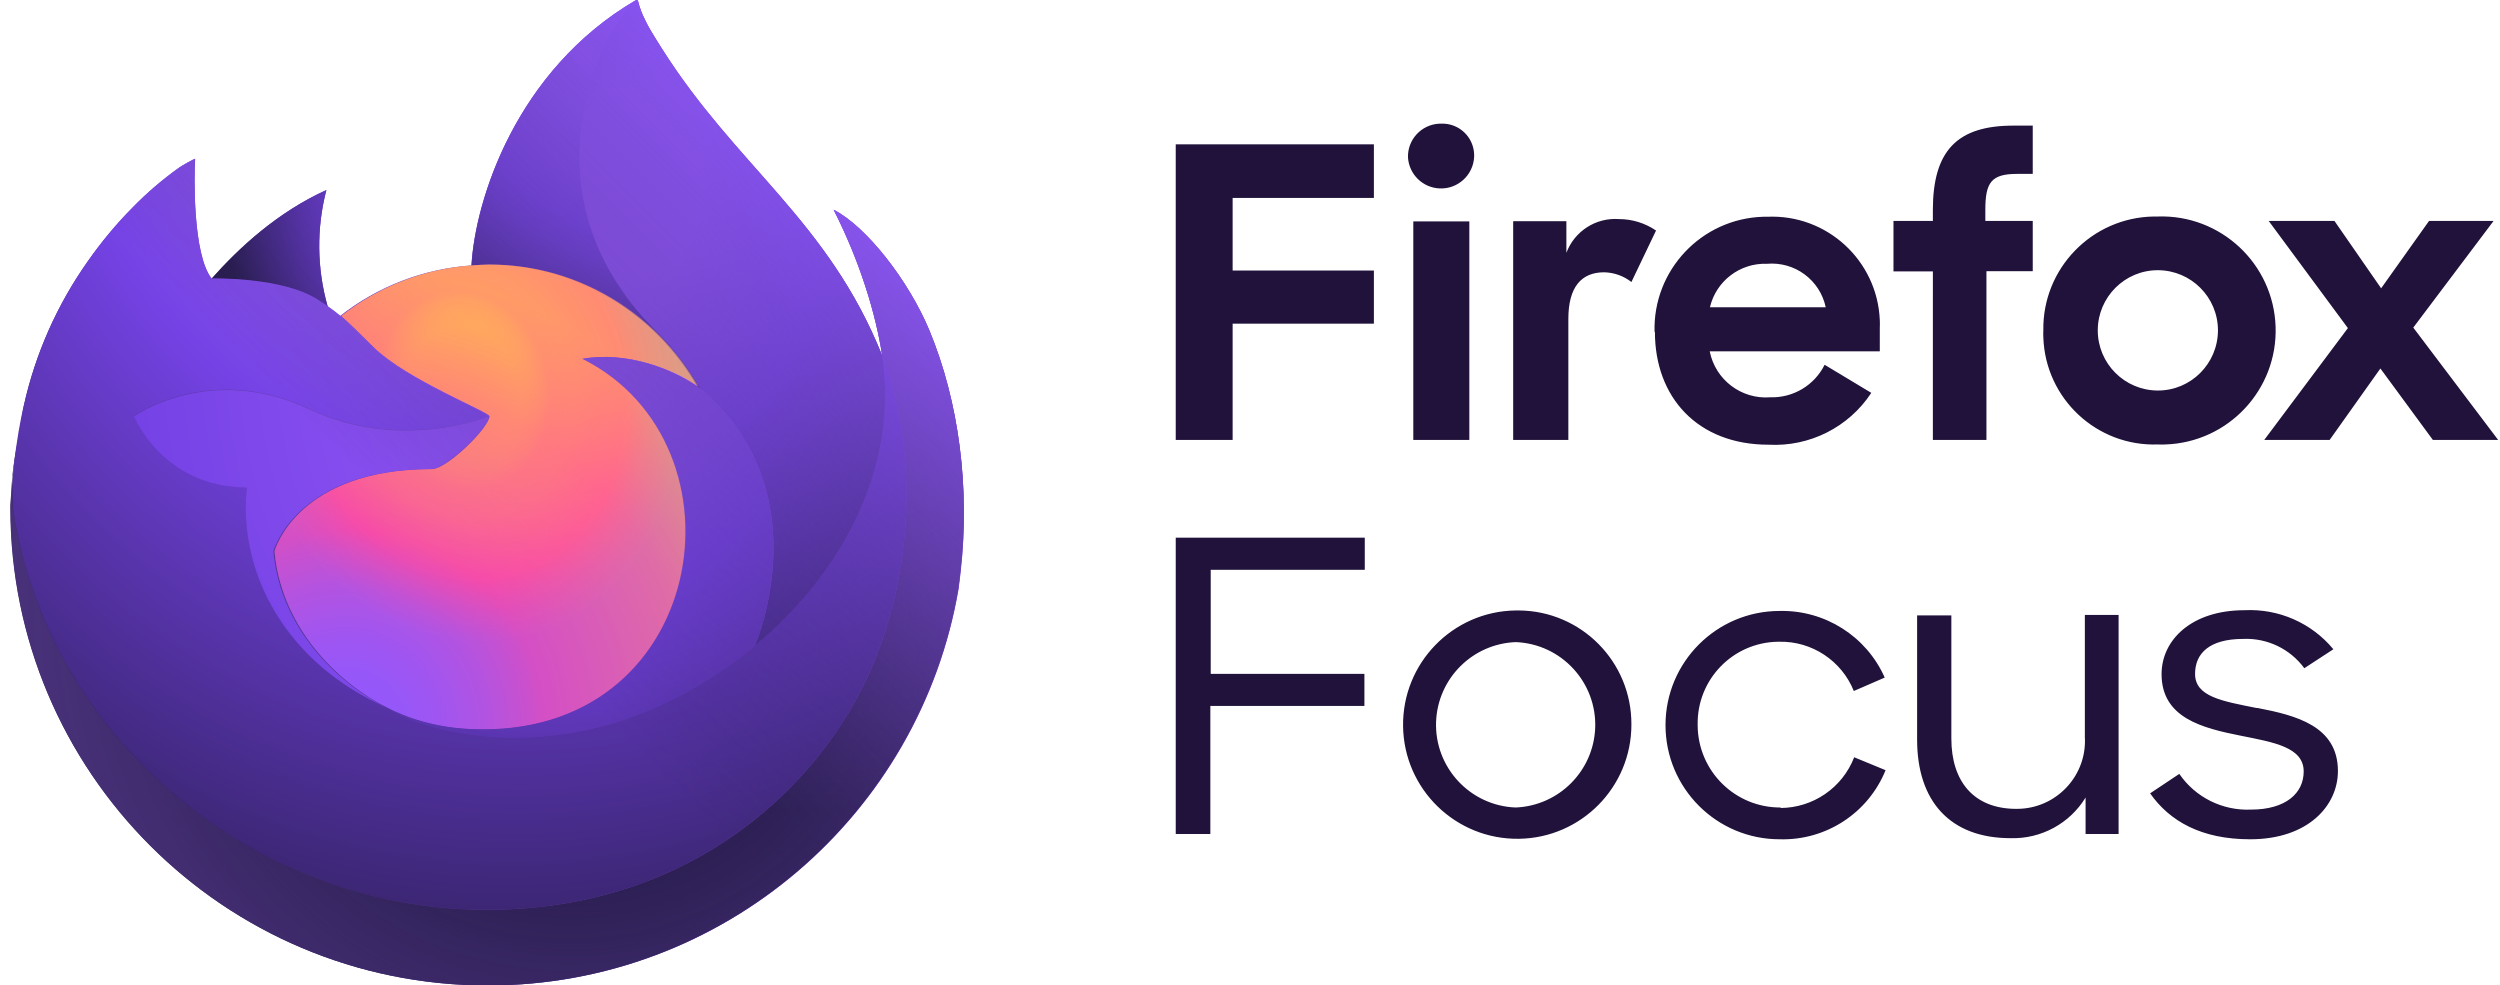 <svg xmlns="http://www.w3.org/2000/svg" width="203" height="80" viewBox="0 0 203 80"><path fill="#20123A" d="M95.47 11.72h16.09v4.35h-11.47v5.9h11.47v4.31h-11.47v9.44h-4.62v-24zm21.56-1.68c1.42-.05 2.62 1.06 2.67 2.49v.21c-.07 1.48-1.33 2.63-2.81 2.56-1.36-.06-2.46-1.13-2.56-2.49-.06-1.47 1.09-2.71 2.57-2.77h.13m-2.27 7.94h4.55v17.74h-4.55V17.98zm17.71 4.92c-.63-.5-1.41-.77-2.21-.79-1.85 0-2.91 1.19-2.91 3.79v9.82h-4.48V17.96h4.32v2.57c.66-1.76 2.4-2.88 4.28-2.74 1.07 0 2.12.33 3 .93l-2 4.18zm1.88 4.05c-.14-5.02 3.82-9.21 8.85-9.35h.31c4.83-.21 8.92 3.54 9.13 8.38.01.23.01.46 0 .68v1.87h-13.81c.46 2.31 2.57 3.91 4.91 3.73 1.86.06 3.59-.97 4.42-2.64l3.79 2.28c-1.83 2.79-5.01 4.39-8.34 4.21-5.77 0-9.23-3.85-9.23-9.16m4.51-2h9.36c-.47-2.22-2.52-3.73-4.78-3.53-2.18-.08-4.12 1.4-4.62 3.52m14.9-7h3.2v-.89c0-4.84 2-6.85 6.53-6.85h1.58v3.92h-1.28c-2.11 0-2.57.72-2.57 2.93v.89h3.85v4.08h-3.76v13.7h-4.35V22.04h-3.2v-4.1zm12.17 8.89c-.08-5.03 3.94-9.17 8.97-9.25h.33c5.11-.17 9.39 3.84 9.56 8.95.17 5.11-3.84 9.39-8.95 9.56-.2.01-.41.01-.61 0-4.97.17-9.13-3.72-9.3-8.69-.01-.19-.01-.38 0-.57m14.18 0c0-2.7-2.18-4.88-4.87-4.89s-4.88 2.18-4.89 4.87v.01c0 2.7 2.18 4.88 4.87 4.89s4.88-2.18 4.89-4.88m10.55-.19-6.43-8.7h5.34l3.79 5.47 3.89-5.47h5.24l-6.52 8.66 6.89 9.12h-5.3l-4.26-5.8-4.12 5.8h-5.31l6.79-9.08zM95.47 67.72h2.81v-10.4h12.51v-2.6H98.31v-8.45h12.51v-2.61H95.47v24.06zm27.6-18.15c-5.12.07-9.21 4.28-9.14 9.4s4.28 9.21 9.4 9.14c5.07-.07 9.14-4.2 9.14-9.27.03-5.09-4.06-9.24-9.15-9.27h-.25m0 16c-3.71-.14-6.6-3.27-6.46-6.97.14-3.51 2.95-6.32 6.46-6.46 3.71.14 6.6 3.27 6.46 6.97-.14 3.51-2.96 6.32-6.46 6.46m21.54 0c-3.71.03-6.73-2.95-6.76-6.66v-.07c-.06-3.66 2.85-6.67 6.51-6.73h.11c2.65-.06 5.07 1.54 6.06 4l2.51-1.09c-1.49-3.36-4.86-5.49-8.53-5.41-5.12 0-9.27 4.15-9.27 9.27s4.15 9.27 9.27 9.27c3.76.11 7.19-2.13 8.6-5.61l-2.55-1.05c-.96 2.48-3.34 4.11-6 4.12m24.73-5.77c.18 3.04-2.15 5.65-5.19 5.83-.12.01-.25.01-.37.01-3.48 0-5.28-2.25-5.28-5.71v-10h-2.78v10.09c0 5 2.68 8 7.59 8 2.48.07 4.8-1.19 6.09-3.3v2.96h2.68V49.93h-2.74v9.91zm13.95-2.35c-2.81-.56-5-.92-5-2.77 0-1.65 1.14-2.84 3.92-2.84 1.94-.08 3.8.81 4.95 2.38l2.36-1.54c-1.77-2.14-4.45-3.31-7.22-3.17-4.29 0-6.73 2.41-6.73 5.19 0 3.56 3.32 4.38 6.43 5 2.64.53 5.11.92 5.11 2.9 0 1.78-1.47 3.1-4.28 3.1-2.31.1-4.51-.99-5.82-2.9l-2.37 1.58c1.6 2.28 4.18 3.73 8.12 3.73 4.72 0 7.13-2.74 7.13-5.54 0-3.66-3.41-4.52-6.52-5.12"/><linearGradient id="a" x1="74.368" x2="7.3" y1="738.566" y2="780.813" gradientTransform="translate(0 -718)" gradientUnits="userSpaceOnUse"><stop offset="0" stop-color="#9658f9"/><stop offset=".13" stop-color="#9356f4"/><stop offset=".29" stop-color="#8951e5"/><stop offset=".46" stop-color="#7a49cd"/><stop offset=".64" stop-color="#643dab"/><stop offset=".82" stop-color="#492e81"/><stop offset="1" stop-color="#291d4f"/></linearGradient><path fill="url(#a)" d="M75.47 26.84c-1.69-4.05-5.1-8.43-7.78-9.81 2.18 4.27 3.44 8.56 3.93 11.76v.06C67.24 17.93 59.8 13.53 53.73 3.94c-.31-.49-.61-.97-.92-1.49-.17-.29-.3-.55-.42-.8-.25-.49-.45-1-.58-1.53 0-.03-.01-.05-.02-.07-.02-.02-.04-.03-.06-.03-.02-.01-.05-.01-.07 0l-.02.01c-.01 0-.02.01-.03.01l.01-.02c-9.74 5.7-13.04 16.25-13.34 21.53-3.89.27-7.61 1.7-10.67 4.11-.32-.27-.66-.52-1-.76-.88-3.09-.92-6.36-.11-9.47-3.98 1.81-7.08 4.68-9.33 7.21h.01c-1.54-1.95-1.43-8.37-1.34-9.71-.02-.08-1.15.59-1.29.69-1.36.97-2.62 2.05-3.79 3.25-1.33 1.34-2.54 2.8-3.62 4.34-2.5 3.53-4.27 7.52-5.21 11.74-.02.08-.03.17-.05.26-.07.34-.34 2.05-.38 2.42v.08c-.34 1.76-.55 3.55-.63 5.35v.2c0 21.41 17.35 38.76 38.76 38.76 19.17 0 35.09-13.92 38.21-32.2.07-.49.12-.99.18-1.49.74-6.66-.13-13.65-2.55-19.49zM30.79 57.18c.18.09.35.18.54.26l.03.02c-.19-.09-.38-.19-.57-.28zm40.84-28.31v-.04.04z"/><radialGradient id="b" cx="-650.35" cy="-14.073" r="1.333" gradientTransform="matrix(-23.53 55.869 -59 -24.849 -16068.376 35997.738)" gradientUnits="userSpaceOnUse"><stop offset="0" stop-color="#9658f9"/><stop offset=".65" stop-color="#291d4f"/></radialGradient><path fill="url(#b)" d="M75.47 26.84c-1.69-4.05-5.1-8.43-7.78-9.81 2.18 4.27 3.44 8.56 3.93 11.76v.08c3.66 9.91 1.66 20-1.21 26.16-4.44 9.53-15.2 19.3-32.02 18.83-18.18-.52-34.2-14.01-37.19-31.69-.55-2.79 0-4.2.27-6.46-.33 1.74-.46 2.25-.63 5.35v.2c0 21.41 17.35 38.76 38.76 38.76 19.17 0 35.09-13.92 38.21-32.2.07-.5.12-.99.18-1.49.77-6.66-.1-13.65-2.52-19.49z"/><radialGradient id="c" cx="-645.949" cy="12.062" r="1.333" gradientTransform="translate(39160.391 -680.769) scale(60.553)" gradientUnits="userSpaceOnUse"><stop offset=".25" stop-color="#ab71ff" stop-opacity="0"/><stop offset=".42" stop-color="#9462e0" stop-opacity=".18"/><stop offset=".73" stop-color="#573b8d" stop-opacity=".65"/><stop offset=".94" stop-color="#291d4f"/></radialGradient><path fill="url(#c)" d="M75.47 26.84c-1.69-4.05-5.1-8.43-7.78-9.81 2.18 4.27 3.44 8.56 3.93 11.76v.08c3.66 9.91 1.66 20-1.21 26.16-4.44 9.53-15.2 19.3-32.02 18.83-18.18-.52-34.2-14.01-37.19-31.69-.55-2.79 0-4.2.27-6.46-.33 1.74-.46 2.25-.63 5.35v.2c0 21.41 17.35 38.76 38.76 38.76 19.17 0 35.09-13.92 38.21-32.2.07-.5.12-.99.18-1.49.77-6.66-.1-13.65-2.52-19.49z"/><radialGradient id="d" cx="-641.657" cy="16.393" r="1.333" gradientTransform="translate(28143.56 -719.26) scale(43.774)" gradientUnits="userSpaceOnUse"><stop offset=".18" stop-color="#9658f9"/><stop offset=".33" stop-color="#7e48ea"/><stop offset=".37" stop-color="#7542e5"/><stop offset=".41" stop-color="#6a3dd0"/><stop offset=".48" stop-color="#5332a2"/><stop offset=".56" stop-color="#41297e"/><stop offset=".63" stop-color="#342264"/><stop offset=".69" stop-color="#2c1e54"/><stop offset=".74" stop-color="#291d4f"/></radialGradient><path fill="url(#d)" d="m56.64 31.4.24.18c-.97-1.73-2.18-3.31-3.6-4.7C41.23 14.83 50.12.75 51.62.04l.01-.02c-9.74 5.7-13.04 16.25-13.34 21.53.45-.03.9-.07 1.36-.07 7.27 0 13.6 3.99 16.99 9.92z"/><radialGradient id="e" cx="-633.964" cy="25.394" r="1.333" gradientTransform="translate(18323.092 -673.614) scale(28.858)" gradientUnits="userSpaceOnUse"><stop offset=".07" stop-color="#9358fc"/><stop offset=".13" stop-color="#9857f8"/><stop offset=".21" stop-color="#a755eb"/><stop offset=".3" stop-color="#bf52d7"/><stop offset=".39" stop-color="#e14eba"/><stop offset=".42" stop-color="#ef4caf"/><stop offset=".74" stop-color="#ff7583"/><stop offset=".97" stop-color="#ffb753"/></radialGradient><path fill="url(#e)" d="M39.76 33.8c-.06.96-3.47 4.29-4.66 4.29-11.02 0-12.81 6.67-12.81 6.67.49 5.62 4.4 10.24 9.13 12.69.22.11.43.21.65.31.38.17.76.32 1.14.47 1.62.57 3.32.9 5.04.97 19.32.91 23.06-23.1 9.12-30.07 3.57-.62 7.28.82 9.35 2.27-3.39-5.92-9.72-9.92-16.98-9.92-.46 0-.92.04-1.36.07-3.89.27-7.61 1.7-10.67 4.11.59.5 1.26 1.17 2.66 2.55 2.62 2.59 9.37 5.27 9.39 5.59z"/><radialGradient id="f" cx="-626.047" cy="48.158" r="1.333" gradientTransform="matrix(14.84 -3.672 4.313 17.433 9120.488 -3106.616)" gradientUnits="userSpaceOnUse"><stop offset=".22" stop-color="#ffb653" stop-opacity=".3"/><stop offset=".34" stop-color="#ff807a" stop-opacity=".5"/><stop offset=".44" stop-color="#ff7781" stop-opacity=".48"/><stop offset=".57" stop-color="#ff5c94" stop-opacity=".43"/><stop offset=".64" stop-color="#ff4aa2" stop-opacity=".4"/><stop offset=".86" stop-color="#9658f9" stop-opacity=".3"/></radialGradient><path fill="url(#f)" d="M39.76 33.8c-.06.96-3.47 4.29-4.66 4.29-11.02 0-12.81 6.67-12.81 6.67.49 5.62 4.4 10.24 9.13 12.69.22.11.43.21.65.31.38.17.76.32 1.14.47 1.62.57 3.32.9 5.04.97 19.32.91 23.06-23.1 9.12-30.07 3.57-.62 7.28.82 9.35 2.27-3.39-5.92-9.72-9.92-16.98-9.92-.46 0-.92.04-1.36.07-3.89.27-7.61 1.7-10.67 4.11.59.5 1.26 1.17 2.66 2.55 2.62 2.59 9.37 5.27 9.39 5.59z"/><radialGradient id="g" cx="-624.753" cy="34.774" r="1.333" gradientTransform="translate(13004.98 -707.997) scale(20.744)" gradientUnits="userSpaceOnUse"><stop offset=".03" stop-color="#9658f9"/><stop offset=".62" stop-color="#7542e5"/><stop offset=".72" stop-color="#6339c2"/><stop offset=".93" stop-color="#37246b"/><stop offset="1" stop-color="#291d4f"/></radialGradient><path fill="url(#g)" d="M25.81 24.37c.31.2.57.37.8.53-.88-3.09-.92-6.36-.11-9.47-3.98 1.81-7.08 4.68-9.33 7.21.19 0 5.82-.11 8.64 1.73z"/><radialGradient id="h" cx="-650.582" cy="-12.16" r="1.333" gradientTransform="matrix(-18.932 82.928 -65.091 -14.86 -13058.849 53750.367)" gradientUnits="userSpaceOnUse"><stop offset=".2" stop-color="#ab71ff"/><stop offset=".29" stop-color="#a46bfc"/><stop offset=".41" stop-color="#9059f2"/><stop offset=".54" stop-color="#7542e5"/><stop offset=".64" stop-color="#6239bf"/><stop offset=".94" stop-color="#291d4f"/></radialGradient><path fill="url(#h)" d="M1.2 42.17c2.99 17.67 19.01 31.17 37.2 31.68 16.83.48 27.59-9.29 32.02-18.83 2.87-6.16 4.86-16.24 1.21-26.16v-.08.06C73 37.82 68.44 46.51 61.3 52.39l-.02.05c-13.91 11.33-27.22 6.83-29.92 4.99-.18-.09-.37-.18-.56-.28-8.11-3.88-11.46-11.27-10.74-17.6-6.85 0-9.18-5.78-9.18-5.78s6.15-4.38 14.25-.57c7.51 3.53 14.55.57 14.55.57-.01-.32-6.76-3-9.39-5.59-1.41-1.38-2.07-2.05-2.66-2.55-.32-.27-.66-.52-1-.76-.23-.16-.49-.33-.8-.53-2.83-1.84-8.45-1.74-8.63-1.73h-.01c-1.54-1.95-1.43-8.37-1.34-9.71-.02-.08-1.15.59-1.29.69-1.36.97-2.62 2.05-3.79 3.25-1.33 1.34-2.54 2.8-3.62 4.34-2.5 3.53-4.27 7.52-5.21 11.74-.05.11-1.42 6.13-.74 9.25z"/><radialGradient id="i" cx="-644.843" cy="-13.873" r="1.333" gradientTransform="matrix(6.805 64.467 -42.375 4.473 3852.061 41647.512)" gradientUnits="userSpaceOnUse"><stop offset=".09" stop-color="#9658f9"/><stop offset=".14" stop-color="#8c51f3"/><stop offset=".26" stop-color="#7542e5"/><stop offset=".29" stop-color="#6e3ed6"/><stop offset=".4" stop-color="#5533a6"/><stop offset=".5" stop-color="#422980"/><stop offset=".59" stop-color="#342365"/><stop offset=".67" stop-color="#2c1e55"/><stop offset=".74" stop-color="#291d4f"/></radialGradient><path fill="url(#i)" d="M53.28 26.88c1.41 1.39 2.62 2.97 3.6 4.7.21.16.41.32.58.47 8.79 8.1 4.18 19.55 3.84 20.37 7.14-5.89 11.71-14.58 10.33-23.55-4.38-10.94-11.81-15.34-17.88-24.93-.31-.49-.61-.97-.92-1.49-.17-.29-.31-.55-.43-.8-.25-.49-.45-1-.58-1.53 0-.03-.01-.05-.02-.07-.02-.02-.04-.03-.06-.03-.02-.01-.05-.01-.07 0l-.02.01c-.01 0-.02.01-.03.01-1.5.71-10.39 14.79 1.66 26.84z"/><radialGradient id="j" cx="-644.895" cy="13.103" r="1.333" gradientTransform="translate(35673.16 -700.314) scale(55.247)" gradientUnits="userSpaceOnUse"><stop offset="0" stop-color="#9658f9"/><stop offset=".12" stop-color="#9155f6"/><stop offset=".25" stop-color="#834cee"/><stop offset=".34" stop-color="#7542e5"/><stop offset=".78" stop-color="#291d4f"/></radialGradient><path fill="url(#j)" d="M57.46 32.05c-.17-.15-.37-.31-.58-.47l-.24-.18c-2.07-1.45-5.77-2.89-9.35-2.27 13.94 6.97 10.2 30.97-9.12 30.07-1.72-.07-3.42-.4-5.04-.97-.38-.14-.76-.3-1.14-.47-.22-.1-.44-.2-.65-.31l.03.02c2.7 1.84 16.01 6.33 29.92-4.99l.02-.05c.33-.83 4.93-12.28-3.85-20.38z"/><radialGradient id="k" cx="-645.837" cy="12.014" r="1.333" gradientTransform="translate(39035.883 -697.085) scale(60.343)" gradientUnits="userSpaceOnUse"><stop offset=".19" stop-color="#9658f9"/><stop offset=".49" stop-color="#834bed"/><stop offset=".66" stop-color="#7542e5"/><stop offset=".7" stop-color="#6b3dd2"/><stop offset=".79" stop-color="#52319f"/><stop offset=".91" stop-color="#291d4f"/></radialGradient><path fill="url(#k)" d="M22.2 44.76s1.79-6.67 12.81-6.67c1.19 0 4.6-3.32 4.66-4.29 0 0-7.05 2.96-14.55-.57-8.1-3.81-14.25.57-14.25.57s2.34 5.78 9.18 5.78c-.72 6.34 2.63 13.72 10.74 17.6.18.09.35.18.54.26-4.73-2.44-8.64-7.07-9.13-12.68z"/><linearGradient id="l" x1="69.584" x2="14.836" y1="730.089" y2="784.837" gradientTransform="translate(0 -718)" gradientUnits="userSpaceOnUse"><stop offset="0" stop-color="#9059ff" stop-opacity=".9"/><stop offset=".61" stop-color="#291d4f" stop-opacity="0"/></linearGradient><path fill="url(#l)" d="M75.47 26.84c-1.69-4.05-5.1-8.43-7.78-9.81 2.18 4.27 3.44 8.56 3.93 11.76v.06C67.24 17.93 59.8 13.53 53.73 3.94c-.31-.49-.61-.97-.92-1.49-.17-.29-.3-.55-.42-.8-.25-.49-.45-1-.58-1.53 0-.03-.01-.05-.02-.07-.02-.02-.04-.03-.06-.03-.02-.01-.05-.01-.07 0l-.02.01c-.01 0-.02.01-.03.01l.01-.02c-9.74 5.7-13.04 16.25-13.34 21.53.45-.03.9-.07 1.36-.07 7.27 0 13.6 4 16.98 9.92-2.07-1.45-5.77-2.89-9.35-2.27 13.94 6.97 10.2 30.97-9.12 30.07-1.72-.07-3.42-.4-5.04-.97-.38-.14-.76-.3-1.14-.47-.22-.1-.44-.2-.65-.31l.03.02c-.18-.09-.37-.18-.56-.28.18.09.35.18.54.26-4.73-2.45-8.65-7.07-9.13-12.68 0 0 1.79-6.67 12.81-6.67 1.19 0 4.6-3.32 4.66-4.29-.01-.32-6.76-3-9.39-5.59-1.41-1.38-2.07-2.05-2.66-2.55-.32-.27-.66-.52-1-.76-.88-3.09-.92-6.36-.11-9.47-3.98 1.81-7.08 4.68-9.33 7.21-1.54-1.95-1.43-8.37-1.34-9.71-.02-.08-1.15.59-1.29.69-1.36.97-2.62 2.05-3.79 3.25-1.33 1.34-2.54 2.8-3.62 4.34-2.5 3.53-4.27 7.52-5.21 11.74-.02.08-.03.17-.05.26-.07.34-.4 2.07-.45 2.44-.3 1.79-.49 3.6-.57 5.41v.2c0 21.41 17.35 38.76 38.76 38.76 19.17 0 35.09-13.92 38.21-32.2.07-.49.12-.99.18-1.49.75-6.67-.12-13.66-2.54-19.5zm-3.84 1.99v.04-.04z"/></svg>
